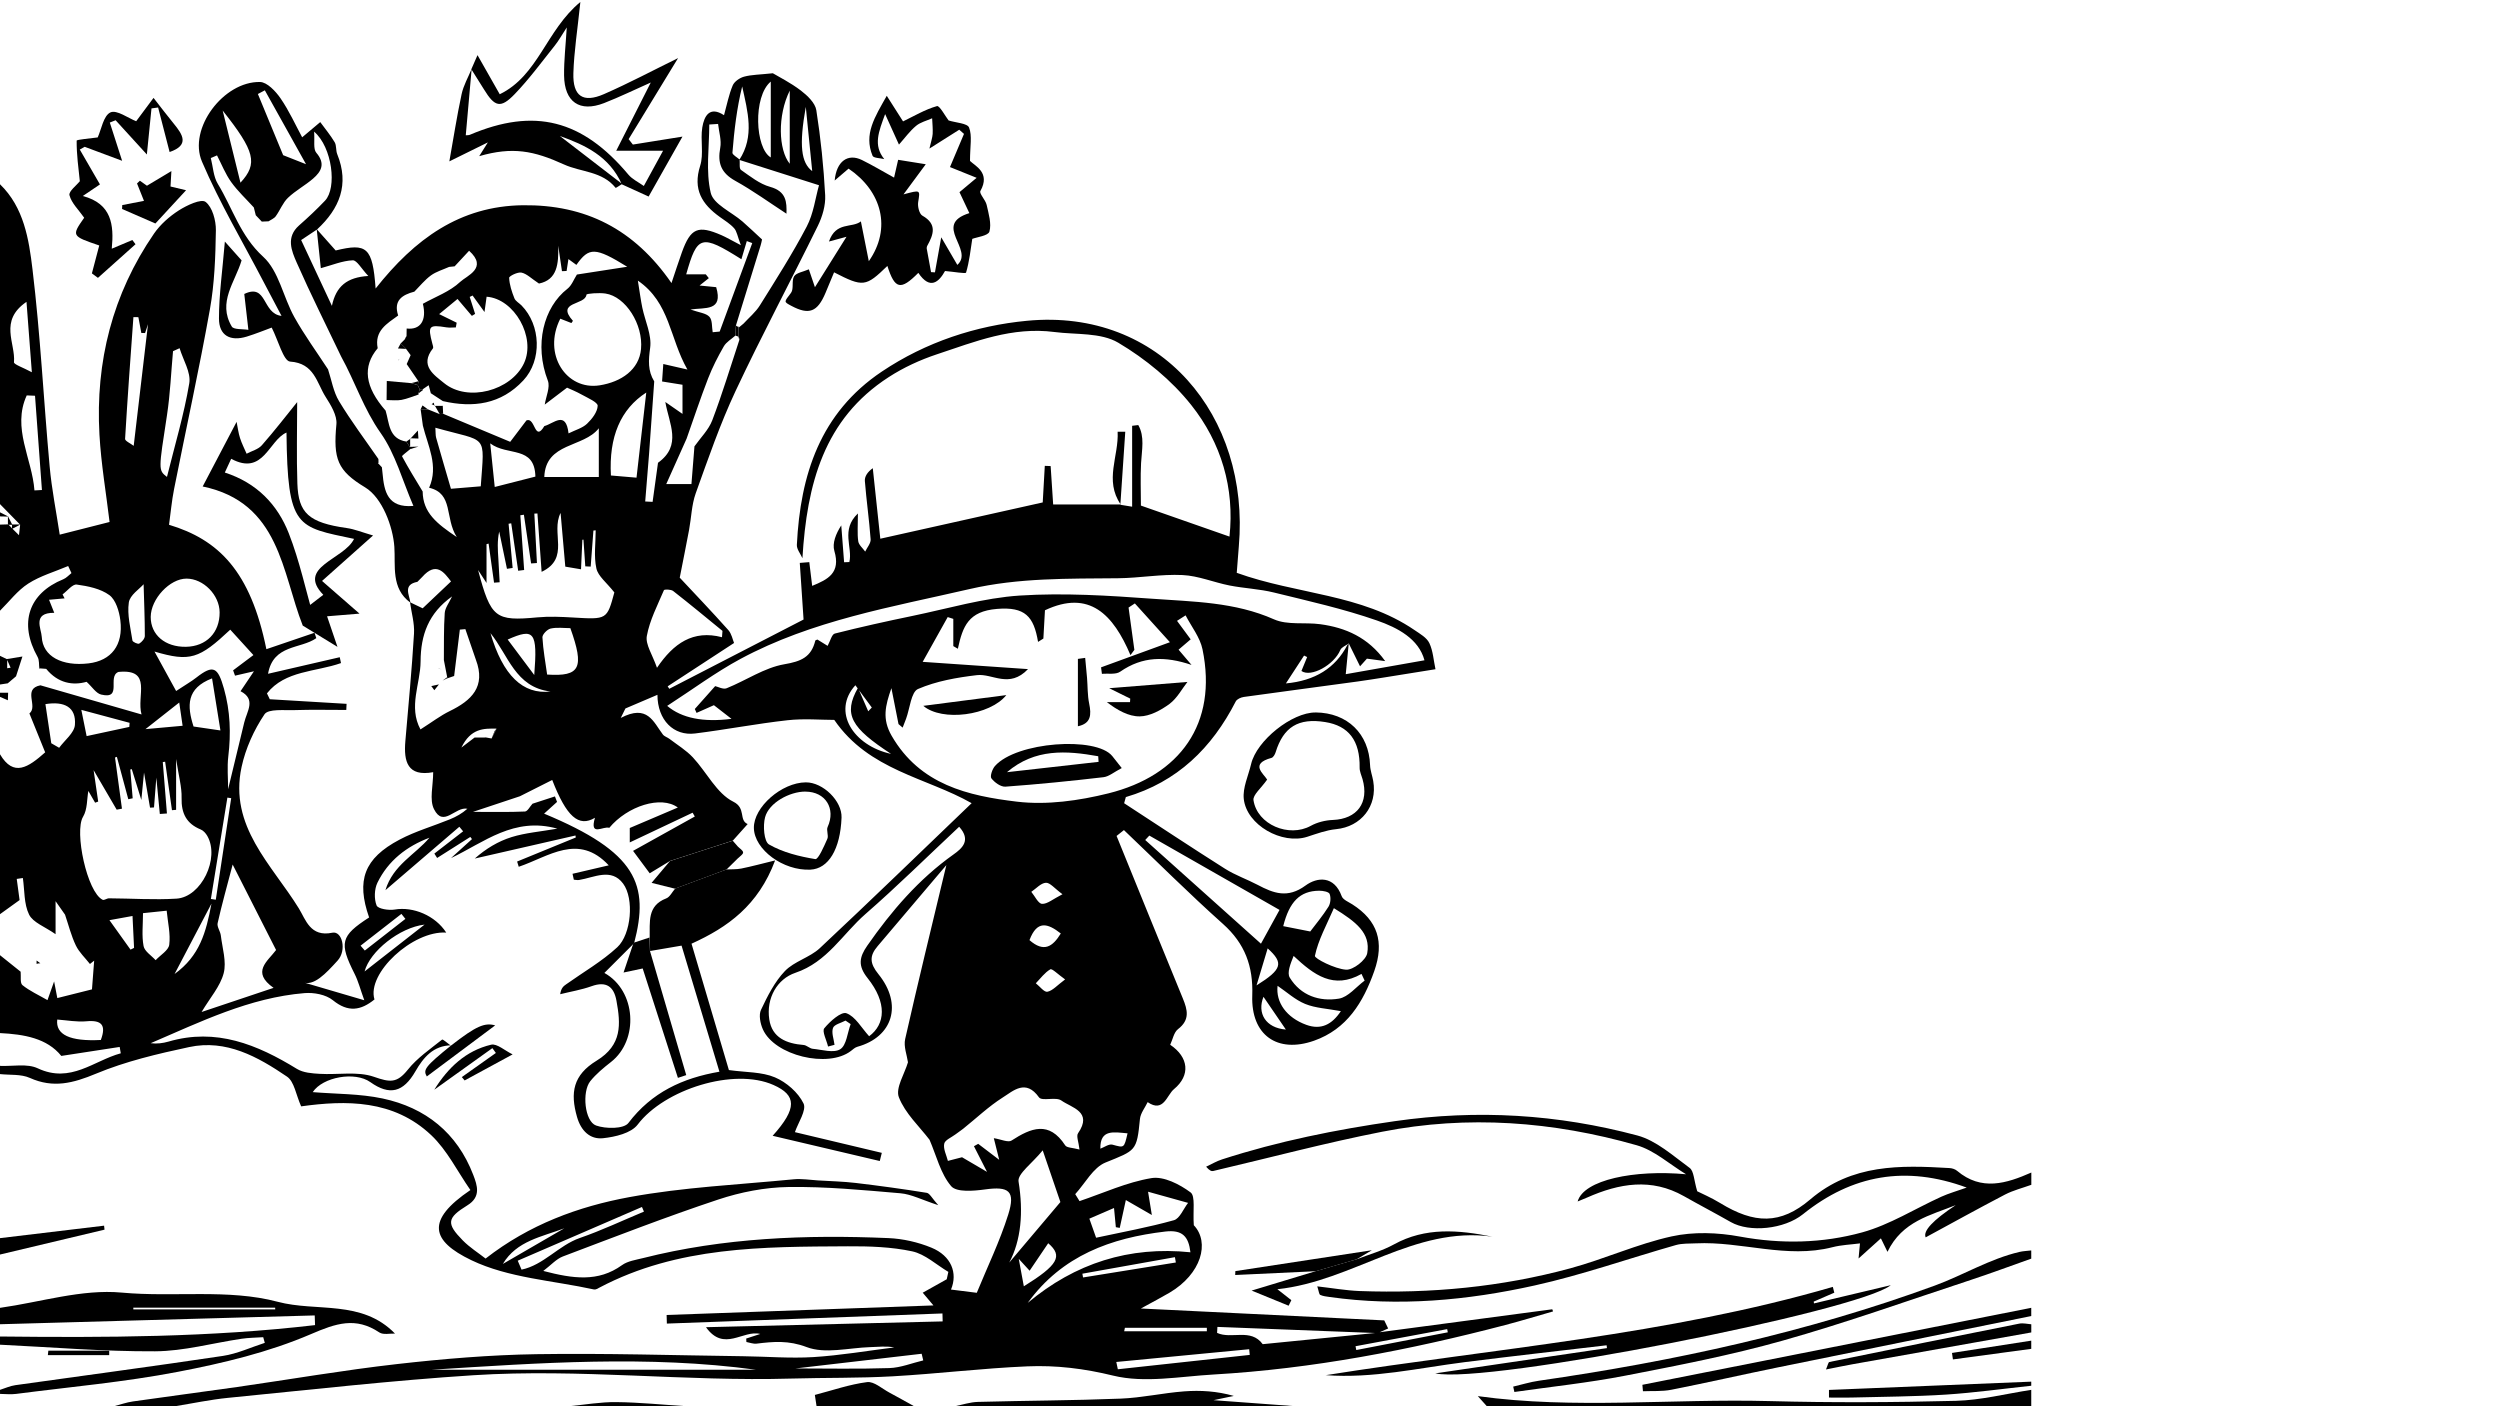 <svg width="1280" height="720" viewBox="0 0 1280 720" fill="none" xmlns="http://www.w3.org/2000/svg">
<g clip-path="url(#clip0_43_429)">
<path d="M705.266 682.254C735.093 678.286 764.941 674.319 794.768 670.351C794.893 670.708 795.038 671.064 795.163 671.442C787.03 673.773 778.939 676.25 770.765 678.391C721.677 691.239 672.027 700.833 621.317 703.751C604.136 704.738 586.082 708.265 569.941 704.318C555.11 700.686 540.738 698.944 526.032 699.573C503.006 700.539 480.064 703.373 457.038 704.675C439.774 705.661 422.448 705.326 405.142 705.829C350.917 707.425 296.712 700.644 242.549 704.108C200.554 706.795 158.683 711.582 116.792 715.696C107.619 716.599 98.55 718.551 89.44 720.021H58.24C61.506 719.181 64.709 718.027 68.016 717.544C85.779 714.983 103.584 712.694 121.347 710.154C148.678 706.228 175.926 701.505 203.341 698.398C227.032 695.711 250.89 693.716 274.726 693.338C309.962 692.793 345.238 693.926 380.494 694.388C392.496 694.535 404.56 695.564 416.499 694.829C430.331 693.968 444.08 691.596 457.87 689.875C453.69 689.098 449.634 689.602 445.557 689.728C434.595 690.084 422.49 693.317 413.005 689.707C403.749 686.18 396.011 686.894 387.358 687.943C385.674 688.153 383.885 687.418 382.158 687.103C382.117 686.516 382.096 685.928 382.054 685.34C384.384 684.584 386.714 683.828 389.251 682.989C380.432 680.742 370.698 692.457 361.462 679.525C402.73 678.517 442.686 677.53 482.643 676.565C482.602 675.2 482.581 673.857 482.539 672.492C435.51 674.213 388.461 675.956 341.432 677.677C341.39 676.208 341.349 674.738 341.307 673.269C386.568 671.652 431.85 670.036 477.922 668.377C475.717 665.774 474.24 664.011 472.43 661.869C476.798 659.413 480.75 657.188 484.723 654.984C484.994 653.724 485.285 652.465 485.555 651.205C479.419 647.573 473.658 642.115 467.043 640.687C456.352 638.399 445.099 638.042 434.096 638.105C390.666 638.357 347.069 638.084 307.008 659.203C306.114 659.686 304.99 660.4 304.138 660.211C283.046 655.592 260.333 654.333 241.342 645.222C220.626 635.271 217.942 624.795 240.843 609.302C234.229 599.813 228.966 588.918 220.771 581.192C201.49 562.949 177.112 563.264 154.19 566.455C151.528 560.535 150.675 553.754 146.952 551.235C131.976 541.053 115.835 532.026 96.845 536.099C80.683 539.562 64.334 543.404 49.15 549.723C37.461 554.594 27.248 557.281 15.267 551.886C10.774 549.87 5.117 550.5 -0.021 549.933C-0.021 548.527 -0.021 547.141 -0.021 545.734C6.49 546.028 13.874 544.412 19.323 546.973C36.192 554.909 47.986 543.047 61.838 539.29C61.651 538.198 61.464 537.127 61.277 536.036C51.73 537.505 42.162 538.975 31.387 540.633C24.086 531.564 12.314 529.549 -1.29895e-05 528.94C-1.29895e-05 515.651 -1.29895e-05 502.341 -1.29895e-05 489.053C3.515 491.866 7.051 494.7 10.566 497.513C10.816 499.864 10.192 503.328 11.482 504.378C15.205 507.38 19.718 509.416 24.315 512.061C24.731 510.865 25.73 508.051 27.706 502.488C28.808 508.177 29.349 510.949 29.349 511.012C35.589 509.458 41.35 508.009 47.091 506.561C47.486 501.334 47.84 496.589 48.214 491.845C47.486 492.411 46.779 492.999 46.051 493.566C43.597 490.417 40.518 487.583 38.834 484.077C36.442 479.081 35.09 473.58 33.301 468.311C31.907 466.338 30.534 464.364 28.454 461.404V478.304C22.88 474.399 16.91 472.342 14.893 468.269C12.21 462.832 12.626 455.862 11.71 449.543C10.67 449.69 9.61 449.858 8.57 450.005C9.069 453.7 9.568 457.395 10.026 460.837C6.573 463.294 3.286 465.666 -1.29895e-05 468.059C-1.29895e-05 440.768 -1.29895e-05 413.477 -1.29895e-05 386.185C7.01 398.046 14.498 392.861 23.13 385.199C20.696 379.215 17.888 372.267 15.059 365.297C19.677 361.581 11.378 352.722 20.696 350.875C37.523 355.724 54.33 360.573 72.467 365.801C69.763 356.333 78.291 342.309 60.632 344.031C54.746 346.403 62.899 358.285 51.792 355.619C49.171 354.989 47.195 351.693 44.325 349.09C37.315 351.084 29.682 349.846 23.65 342.456C22.63 342.372 21.632 342.288 20.613 342.225L20.155 342.372C19.885 340.357 20.176 338.027 19.261 336.389C9.547 319.112 14.56 303.828 32.427 296.565C33.987 295.935 35.214 294.486 36.587 293.416C36.026 292.219 35.464 291.002 34.902 289.805C28.038 292.723 20.654 294.822 14.477 298.79C8.965 302.317 4.763 307.964 -1.29895e-05 312.688C-1.29895e-05 297.992 -1.29895e-05 283.297 -1.29895e-05 268.602C1.414 268.56 2.829 268.518 4.222 268.476C4.93 269.211 5.637 269.924 6.323 270.659C7.446 271.772 8.59 272.884 9.714 274.018C9.922 272.234 10.109 270.428 10.317 268.644C6.885 265.117 3.432 261.611 -1.29895e-05 258.105C-1.29895e-05 203.522 -1.29895e-05 148.94 -1.29895e-05 94.336C12.272 106.218 14.789 122.509 16.64 137.918C20.675 171.403 22.36 205.181 25.418 238.812C26.478 250.484 28.808 262.031 30.576 273.745C39.624 271.436 47.486 269.441 56.098 267.258C54.371 252.71 51.771 237.658 50.918 222.521C48.818 185.195 57.595 150.535 78.853 119.612C82.098 114.91 86.757 110.795 91.582 107.709C95.701 105.085 103.002 101.642 105.269 103.384C108.742 106.05 110.594 112.873 110.531 117.891C110.323 131.41 109.845 145.098 107.474 158.366C101.962 189.163 95.222 219.708 89.128 250.401C87.922 256.468 87.381 262.661 86.549 268.686C111.842 276.306 128.253 292.324 136.386 332.379C144.581 329.587 152.797 326.774 161.034 323.982C161.346 324.906 161.637 325.809 161.949 326.732C153.982 332.379 139.922 329.818 137.238 344.975C150.301 341.952 162.136 339.223 173.95 336.494C174.158 337.502 174.387 338.488 174.595 339.496C161.658 344.073 145.954 343.233 136.677 355.01C137.155 356.018 137.654 357.005 138.133 358.012C151.237 358.789 164.341 359.587 177.445 360.363C177.403 361.413 177.362 362.442 177.299 363.491C168.501 363.491 159.682 363.282 150.904 363.575C145.558 363.764 137.405 362.799 135.429 365.717C130.042 373.715 125.736 383.183 123.698 392.651C117.104 423.134 139.173 442.678 153.005 465.099C156.541 470.83 158.829 479.92 170.165 477.548C175.178 476.499 177.674 486.512 172.848 491.824C166.92 498.332 160.514 505.364 154.71 502.782C161.45 504.756 172.848 508.114 186.514 512.124C184.496 506.54 183.456 502.383 181.563 498.646C173.534 482.713 174.346 479.207 188.989 469.739C182.333 450.719 186.368 439.529 204.568 429.893C212.742 425.569 221.79 422.987 230.381 419.481C233.563 418.179 236.579 416.479 239.304 414.085C233.147 412.805 227.053 423.973 222.206 414.274C219.773 409.425 221.79 402.308 221.79 395.359C208.624 397.774 206.648 389.922 207.542 379.467C209.123 361.119 210.87 342.771 211.973 324.381C212.285 319.112 210.662 313.716 209.934 308.363C212.472 309.56 214.989 310.777 216.403 311.449C221.478 306.642 226.096 302.275 230.922 297.698C227.49 293.227 223.413 287.223 216.174 295.41C215.342 296.25 214.531 297.069 213.699 297.908C206.253 299.336 209.518 304.416 210.142 308.573C200.096 301.267 202.571 289.658 201.906 279.959C201.219 269.798 195.79 254.872 186.95 249.54C172.723 240.954 170.56 234.991 172.245 217.189C172.661 212.697 169.374 207.385 166.691 203.166C162.136 195.986 160.95 185.951 148.533 185.132C145.142 184.901 142.438 174.237 139.11 167.729C135.762 168.946 131.144 170.857 126.381 172.326C117.894 174.951 112.091 171.802 112.112 163.047C112.112 150.787 113.901 138.527 115.128 123.685C119.496 128.597 121.68 131.033 123.698 133.3C120.39 144.447 111.259 154.734 118.664 167.183C119.662 168.862 124.259 168.38 127.171 168.883C126.339 161.662 125.694 156.036 125.07 150.514C136.906 144.846 134.077 160.591 144.144 161.746C140.504 154.839 137.758 149.717 135.075 144.552C124.384 124.021 112.486 103.993 103.418 82.769C96.179 65.827 114.504 41.601 133.12 41.979C136.739 42.042 141.149 46.723 143.645 50.355C148.054 56.758 151.299 64.001 154.71 70.299C158.33 67.255 161.158 64.883 163.966 62.51C166.462 65.932 169.187 69.186 171.35 72.818C172.349 74.498 171.891 77.017 172.661 78.927C178.963 94.462 173.846 106.827 162.344 117.471C159.64 119.276 156.957 121.061 154.19 122.908C159.765 134.832 164.861 145.707 169.936 156.602C172.058 146.547 177.653 141.97 188.573 141.298C185.016 137.561 182.728 133.195 180.606 133.279C175.282 133.51 170.019 135.756 164.258 137.31C163.571 130.823 162.864 124.084 162.157 117.324C165.194 120.746 168.23 124.147 171.87 128.24C187.845 124.357 190.757 126.519 192.317 147.722C212.347 122.362 235.498 105.463 267.717 105.085C299.707 104.707 324.688 117.24 343.803 144.93C345.738 139.199 347.339 134.161 349.128 129.185C353.621 116.757 357.344 115.162 369.387 120.41C371.842 121.481 374.15 122.866 379.309 125.532C377.582 120.956 377.27 118.416 375.877 116.862C373.838 114.574 371.072 112.915 368.555 111.089C359.466 104.581 354.619 97.002 358.488 84.868C360.402 78.843 358.53 71.705 359.57 65.26C360.526 59.403 363.314 54.155 370.698 58.983C372.216 53.525 373.173 48.424 375.149 43.742C376.002 41.727 378.726 39.859 380.973 39.25C384.8 38.221 388.898 38.242 395.699 37.507C398.694 39.313 404.747 42.315 410.051 46.367C413.379 48.907 417.373 52.706 417.955 56.422C420.222 70.824 421.72 85.393 422.49 99.962C422.76 105.148 421.054 110.921 418.725 115.665C404.872 143.922 390 171.676 376.626 200.164C368.68 217.105 362.544 234.949 356.2 252.605C354.099 258.483 353.974 265.054 352.81 271.289C351.333 279.224 349.71 287.16 348.026 295.767C355.597 303.87 364.395 313.066 372.882 322.576C374.608 324.507 375.128 327.53 375.835 329.209C364.125 336.851 352.997 344.136 341.848 351.399C342.118 351.819 342.41 352.239 342.68 352.659C365.539 340.861 388.398 329.083 411.424 317.201C410.8 307.859 410.134 298.034 409.49 288.209C411.112 288.084 412.734 287.937 414.357 287.811C414.814 291.631 415.293 295.452 415.834 299.966C423.862 296.67 430.539 293.395 427.19 282.079C426.026 278.133 427.981 273.241 430.726 269.001C431.205 275.299 431.704 281.576 432.182 287.874C433.077 287.832 433.971 287.79 434.866 287.769C436.696 280.316 430.31 271.289 439.254 262.892C439.254 269.043 438.859 273.157 439.421 277.125C439.691 279.014 441.73 280.652 442.978 282.415C443.955 280.316 445.91 278.154 445.765 276.138C445.037 266.166 443.602 256.258 442.811 246.307C442.624 244.061 444.08 241.688 446.867 239.715C448.198 252.248 449.53 264.802 450.715 275.823C478.691 269.567 506.022 263.458 533.874 257.244C534.165 252.101 534.56 245.32 534.934 238.518C535.933 238.56 536.931 238.602 537.93 238.623C538.325 244.648 538.72 250.673 539.219 258.294H573.81L573.602 258.441C575.286 258.714 576.95 258.987 579.654 259.428V218.008C580.694 217.882 581.755 217.756 582.795 217.63C586.186 223.55 584.605 230.331 584.23 237.07C583.835 244.228 584.147 251.429 584.147 258.861C599.31 264.172 614.099 269.336 629.491 274.732C632.174 249.981 625.29 226.699 609.898 207.343C599.83 194.684 586.477 183.726 572.562 175.475C563.597 170.164 550.95 171.424 539.926 169.996C518.19 167.162 499.179 174.93 479.71 181.395C471.099 184.251 462.592 188.176 454.979 193.11C421.803 214.565 413.13 247.881 410.842 285.795C409.843 283.507 407.867 281.177 407.992 278.951C409.781 243.095 419.91 211.437 451.485 190.255C474.094 175.077 499.782 166.721 525.762 164.244C594.277 157.673 640.099 213.053 634.275 279.728C633.859 284.494 633.526 289.238 633.214 293.29C664.04 304.395 697.112 304.038 724.256 322.618C727.043 324.528 730.496 326.459 731.827 329.272C733.741 333.303 733.99 338.153 734.968 342.645C730.517 343.359 726.066 344.073 721.614 344.786C712.795 346.172 703.976 347.684 695.136 348.922C675.73 351.609 656.282 354.107 636.854 356.837C635.357 357.047 633.298 357.949 632.694 359.146C620.506 382.973 602.742 400.377 576.43 408.102C576.139 409.152 575.848 410.202 575.557 411.251C592.758 422.462 609.877 433.819 627.224 444.799C632.466 448.116 638.435 450.173 643.947 453.07C652.08 457.374 659.277 460.103 668.408 453.406C674.482 448.955 683.093 448.283 686.941 458.843C687.606 460.67 690.456 461.803 692.411 463.042C705.39 471.334 708.885 482.293 703.622 497.198C697.965 513.216 689.624 526.903 672.797 532.845C653.973 539.478 640.453 529.968 641.16 509.71C641.68 494.721 637.416 483.111 626.184 473.077C608.837 457.563 592.322 441.083 575.453 425.002C574.205 426.01 572.957 426.996 571.688 428.004C582.982 455.736 594.214 483.51 605.613 511.2C608.046 517.1 609.315 522.18 603.158 526.903C601.016 528.541 600.413 532.257 599.144 534.923C608.629 541.284 609.627 550.563 601.078 557.638C597.397 560.682 595.754 569.919 587.6 564.293C586.227 567.169 583.939 569.961 583.648 572.942C582.046 589.548 581.506 588.918 566.01 595.216C559.707 597.777 555.61 605.838 550.514 611.402C551.242 612.598 551.99 613.774 552.718 614.97C564.97 610.835 576.971 605.272 589.555 603.193C595.816 602.165 603.97 606.342 609.565 610.499C612.144 612.409 610.688 619.925 611.229 627.315C619.59 636.111 615.077 652.296 598.749 661.89C594.61 664.326 590.346 666.53 584.126 669.952C627.12 672.051 667.93 674.046 708.739 676.04C709.405 677.425 710.07 678.79 710.736 680.176C708.947 680.973 707.179 681.75 705.39 682.548C678.018 681.498 650.666 680.428 623.314 679.378C623.251 680.407 623.21 681.435 623.147 682.443C630.552 685.865 640.39 679.84 646.506 688.216C666.099 686.264 685.672 684.311 705.266 682.38V682.254ZM195.52 239.232C195.624 240.24 195.728 241.247 195.853 242.255C196.685 251.639 198.411 260.183 211.661 259.029C206.024 246.013 202.467 232.43 194.917 221.724C186.202 209.401 181.771 195.377 174.658 182.529C167.024 166.532 159.058 150.682 151.923 134.475C149.261 128.429 146.328 121.439 153.109 115.435C157.706 111.383 162.198 107.184 166.421 102.734C172.619 96.205 170.144 75.358 160.826 67.402C161.2 72.104 160.285 76.282 161.949 78.213C166.733 83.777 164.549 87.786 160.264 91.481C156.187 94.987 151.32 97.569 147.451 101.264C144.789 103.804 143.395 107.667 141.17 110.732C140.338 111.887 138.736 112.474 137.488 113.314C136.344 113.356 135.179 113.419 134.035 113.461C133.016 112.369 131.976 111.299 130.957 110.207C130.624 108.885 130.291 107.541 129.958 106.218C126.048 101.915 121.742 97.905 118.373 93.224C115.398 89.067 113.485 84.154 111.114 79.557C110.053 80.019 108.992 80.46 107.931 80.921C109.075 85.372 109.242 90.41 111.53 94.147C119.101 106.596 123.032 120.788 134.763 131.473C142.75 138.737 145.018 152.131 150.675 162.313C155.854 171.592 162.157 180.199 167.96 189.121C169.77 194.6 170.685 200.625 173.597 205.412C179.754 215.615 186.95 225.167 193.731 234.991C193.731 235.684 193.752 236.356 193.773 237.049H193.461C194.147 237.784 194.834 238.497 195.52 239.232ZM216.299 199.387L216.674 199.618C216.091 199.555 215.53 199.513 214.947 199.513C214.594 198.736 214.261 197.959 213.907 197.182C214.053 196.532 214.157 195.86 214.24 195.209C212.243 192.27 210.226 189.352 208.229 186.413C208.894 184.88 209.581 183.369 210.246 181.836C209.394 180.682 208.562 179.506 207.709 178.351L208 178.645C207.043 177.722 206.107 176.777 205.15 175.853C205.837 175.181 206.502 174.489 207.189 173.817C207.501 173.229 207.834 172.641 208.146 172.074C208.146 170.773 208.187 169.492 208.208 168.191C215.28 169.051 218.587 164.013 216.507 155.532C222.997 151.921 230.381 149.276 235.622 144.321C239.034 141.109 249.995 137.247 240.178 128.387C237.37 131.41 235.082 133.888 232.773 136.365C231.837 136.47 230.88 136.575 229.944 136.659C226.824 138.065 223.371 139.031 220.646 141.004C217.485 143.314 214.947 146.505 212.16 149.318C205.899 150.976 201.365 153.831 203.861 161.536C198.141 165.713 191.61 169.345 193.378 178.288C185.453 187.735 186.784 198.064 197.434 210.24C199.368 216.622 198.931 224.642 208.062 226.09C208.666 227.014 209.248 227.959 209.851 228.882C209.914 229.239 209.976 229.596 210.038 229.953C208.582 231.234 205.67 233.291 205.858 233.648C209.144 239.778 212.805 245.677 216.403 251.639C216.528 262.472 223.558 268.056 233.854 274.963C227.614 265.117 232.294 252.689 219.71 249.729C224.702 238.497 219.066 228.358 216.507 217.924C216.133 215.132 215.738 212.34 215.363 209.548C216.632 209.569 217.88 209.59 219.149 209.611C221.146 210.408 223.142 211.227 225.118 212.025C225.701 211.962 226.304 211.899 226.886 211.857C238.472 216.706 250.078 221.556 261.227 226.216C264.43 221.997 266.989 218.617 269.547 215.237C274.123 213.389 273.624 226.657 278.699 218.155C283.546 216.853 289.723 209.988 291.096 221.892C294.653 220.128 298.21 219.183 300.56 216.958C303.118 214.523 305.906 210.933 306.01 207.763C306.072 205.979 301.038 203.816 298.106 202.179C294.923 200.394 291.491 199.03 290.326 198.484C285.958 201.801 282.443 204.467 278.907 207.154C279.531 203.019 281.798 198.253 280.488 194.873C273.437 176.525 278.242 157.379 290.555 147.827C292.718 146.148 293.8 143.02 295.381 140.564C303.514 139.304 311.626 138.044 321.131 136.575C304.699 126.456 301.579 126.477 295.11 135.63C293.8 134.664 292.49 133.72 291.034 132.649C290.68 134.916 290.389 136.827 290.098 138.737C289.307 138.779 288.517 138.8 287.726 138.842C287.082 134.496 286.458 130.151 285.813 125.826C286.042 135.168 285.334 143.251 275.954 145.182C272.064 142.621 269.734 140.165 267.01 139.577C265.054 139.157 260.645 141.361 260.686 142.243C260.832 145.77 262.038 149.36 263.37 152.719C263.952 154.188 265.782 155.133 267.01 156.371C276.952 166.469 277.576 184.44 267.966 194.747C256.547 207.028 242.278 208.939 226.762 205.37C224.682 204.005 222.581 202.641 220.501 201.276L220.605 201.402C220.23 200.017 219.856 198.61 219.482 197.224C218.421 197.938 217.36 198.673 216.32 199.387H216.299ZM378.123 172.158L378.248 172.452C378.227 170.731 378.206 168.988 378.186 167.267V167.75C378.997 167.057 379.85 166.364 380.682 165.692C383.51 162.606 386.859 159.856 389.043 156.371C397.342 143.083 405.787 129.857 413.046 116.001C416.541 109.346 417.477 101.348 419.328 94.84C403.853 89.907 391.186 85.897 378.518 81.866C386.443 69.795 382.803 57.052 379.995 44.267C377.229 55.457 375.918 66.793 375.003 78.171C374.92 79.242 377.395 80.523 378.685 81.698C378.872 83.525 378.394 86.317 379.371 86.989C384.093 90.284 388.898 94.168 394.264 95.659C402.667 97.968 402.854 103.51 402.667 109.409C393.952 103.741 385.486 97.59 376.438 92.573C369.262 88.584 367.266 83.525 368.763 75.673C369.491 71.81 368.098 67.549 367.661 63.455C366.163 63.56 364.645 63.644 363.147 63.749C363.147 75.484 361.275 87.66 363.896 98.745C365.29 104.602 374.525 108.528 380.162 113.419C383.552 116.379 386.797 119.507 390.166 122.614C389.917 123.706 389.75 124.693 389.438 125.658C385.237 139.325 380.994 152.992 376.792 166.658C376.688 168.38 376.584 170.101 376.48 171.844C374.483 173.649 371.883 175.097 370.594 177.323C367.557 182.592 364.749 188.071 362.544 193.761C358.613 203.921 355.181 214.292 351.541 224.579C347.922 232.682 344.282 240.786 341.12 247.839H354.016C354.474 242.024 355.014 235.285 355.555 228.546C358.675 224.117 362.814 220.086 364.686 215.174C369.803 201.717 373.963 187.882 378.498 174.195C378.56 173.964 378.726 173.691 378.664 173.502C378.518 173.061 378.29 172.641 378.082 172.221L378.123 172.158ZM251.68 378.124C252.533 376.444 253.386 374.744 254.238 373.064C247.624 372.938 241.051 372.876 236.226 382.763C239.907 379.95 241.446 378.796 242.986 377.62H247.978L248.685 377.557L249.392 377.683C250.162 377.83 250.91 377.977 251.68 378.103V378.124ZM228.966 346.76C228.405 343.821 227.843 340.882 227.261 337.943C227.344 329.923 227.157 321.862 227.698 313.884C227.885 311.218 229.923 308.678 231.462 305.361C219.378 313.968 215.405 325.095 215.342 338.656C215.28 350.14 208.998 361.812 215.28 373.463C221.229 369.685 225.493 366.41 230.214 364.1C241.405 358.663 248.872 351.609 243.651 337.775C241.862 332.547 240.053 327.341 238.264 322.114C237.328 322.198 236.392 322.282 235.435 322.366C234.458 330.28 233.48 338.195 232.523 346.109C231.296 346.529 230.09 346.949 228.862 347.369L228.966 346.76ZM336.918 236.923C349.336 228.001 342.555 216.937 340.642 205.811C343.179 207.574 345.696 209.317 349.44 211.92V196.994C345.322 196.322 342.16 195.818 338.978 195.314C339.206 192.06 339.435 188.806 339.602 186.371C343.262 187.211 346.59 187.966 351.957 189.205C342.742 173.082 343.138 155.049 326.581 143.671C327.621 150.115 328.099 153.873 328.869 157.568C330.304 164.433 333.778 171.55 332.883 178.058C332.01 184.461 331.614 189.814 334.963 195.272C334.069 207.742 333.174 220.212 332.301 232.682C331.656 240.702 330.99 248.742 330.346 256.761C331.614 256.824 332.883 256.887 334.131 256.95C335.046 250.275 335.982 243.599 336.898 236.923H336.918ZM345.571 454.98C354.37 451.705 363.189 448.43 371.987 445.156C374.504 445.03 377.104 445.176 379.538 444.694C384.758 443.644 389.896 442.237 396.864 440.537C388.211 463.651 372.57 474.777 354.058 483.174C360.693 505.616 367.058 527.176 373.194 547.876C381.992 549.093 390.042 548.757 396.781 551.613C402.646 554.09 408.678 559.338 411.403 564.964C413.067 568.407 408.616 574.852 406.994 579.66C421.075 583.019 436.28 586.65 451.485 590.261C451.131 591.647 450.798 593.032 450.445 594.439C432.661 590.261 414.877 586.063 395.595 581.528C408.283 567.442 407.805 560.745 396.032 555.517C375.794 546.511 340.205 557.701 326.498 575.776C323.149 580.206 314.954 582.116 308.734 582.767C302.12 583.48 297.461 578.967 295.443 571.913C291.866 559.422 293.405 550.437 305.49 543.047C318.614 535.028 317.824 524.342 315.619 512.334C314.309 505.112 310.398 502.236 302.91 504.923C297.71 506.792 292.198 507.695 286.811 509.038C287.29 505.847 288.538 504.902 289.827 504C298.646 497.723 308.194 492.264 316.077 484.959C323.211 478.346 324.771 460.103 319.03 452.398C312.957 444.232 304.221 449.291 296.483 450.551C295.61 450.698 294.694 450.467 293.8 450.404C293.571 449.396 293.342 448.388 293.134 447.381C299.291 445.953 305.448 444.505 311.667 443.056C296.109 426.325 280.883 438.627 265.595 443.791L264.763 441.104C274.768 437.01 284.794 432.895 294.798 428.802L294.653 427.773C277.472 431.699 260.27 435.625 243.09 439.571C248.726 434.554 255.07 430.733 261.934 428.592C269.027 426.387 276.619 425.8 285.355 424.267C263.099 418.074 247.936 431.237 230.922 439.34C234.499 436.107 238.077 432.853 241.654 429.62C241.363 429.243 241.093 428.886 240.802 428.508C235.144 432.098 229.486 435.688 223.808 439.277C223.33 438.522 222.872 437.766 222.394 437.031L237.12 425.632C236.475 424.855 235.83 424.078 235.186 423.301C222.934 433.819 210.683 444.316 197.33 455.778C201.261 442.825 212.618 437.556 219.877 428.907C208.208 433.336 198.786 440.621 193.253 451.936C191.651 455.232 191.485 460.229 192.816 463.588C193.502 465.33 199.056 466.212 202.093 465.687C211.536 464.07 222.851 468.752 228.467 477.485C211.307 476.394 187.616 498.353 191.734 511.725C184.746 517.372 178.277 518.485 170.435 512.124C166.878 509.227 160.722 508.072 155.917 508.471C127.754 510.802 102.669 523.167 77.126 534.125C80.35 534.524 83.346 534.125 86.237 533.306C110.656 526.148 131.664 534.776 152.048 547.288C155.272 549.261 159.744 549.576 163.696 549.807C172.994 550.374 183.04 548.401 191.443 551.319C199.68 554.174 203.174 554.741 208.853 547.624C213.637 541.641 220.272 537.127 226.346 532.278C226.762 531.942 229.299 534.293 230.859 535.406L231.088 535.196C221.894 535.322 216.798 541.389 212.701 548.506C206.502 559.275 199.514 561.081 189.613 554.048C181.73 548.443 165.277 551.382 160.118 559.17C172.016 560.157 184.226 559.947 195.894 562.424C217.818 567.106 234.021 579.954 242.299 601.535C244.4 606.993 246.355 612.787 239.325 617.112C228.779 623.62 228.426 626.412 236.954 635.103C240.51 638.714 244.92 641.485 248.622 644.382C271.024 626.916 296.171 617.741 322.192 612.934C349.877 607.833 378.248 606.552 406.328 603.802C410.405 603.403 414.606 604.117 418.746 604.369C425.214 604.768 431.704 604.915 438.131 605.67C450.299 607.119 462.426 608.777 474.51 610.73C476.029 610.982 477.194 613.522 480.397 617.049C472.014 614.32 466.627 611.443 461.053 610.961C441.979 609.323 422.822 607.476 403.728 607.749C391.664 607.917 379.205 610.352 367.723 614.173C340.954 623.074 314.6 633.319 288.184 643.311C284.835 644.592 282.152 647.699 278.158 650.722C293.363 654.69 306.238 656.558 318.448 647.762C321.381 645.642 325.52 645.075 329.181 644.151C370.51 633.696 412.589 632.101 454.875 633.906C462.301 634.221 470.038 635.985 476.923 638.819C486.99 642.975 490.485 651.73 486.907 660.253C491.026 660.778 495.061 661.282 500.115 661.911C505.544 648.644 511.909 635.586 516.214 621.856C520.021 609.743 516.547 607.287 504.338 608.987C498.534 609.785 489.736 610.562 486.97 607.287C481.562 600.926 479.461 591.731 475.925 583.564C470.725 576.742 463.445 570.087 460.221 561.794C458.39 557.092 463.174 549.765 464.88 543.887C464.381 540.276 462.571 535.826 463.445 531.984C469.934 503.244 476.944 474.63 484.536 442.93C471.89 457.835 460.637 471.145 449.342 484.434C445.12 489.388 445.224 493.167 449.758 498.772C462.322 514.286 457.101 530.913 439.026 535.931C437.778 536.266 436.696 537.295 435.635 538.114C423.966 547.057 396.573 540.486 390.582 527.008C389.272 524.069 388.398 519.661 389.626 517.058C392.954 510.025 396.594 502.698 401.856 497.198C406.661 492.181 414.586 490.27 419.744 485.463C446.056 460.838 471.91 435.73 497.474 411.23C474.427 398.088 444.87 394.478 427.149 368.593C420.243 368.593 411.632 367.816 403.229 368.761C387.379 370.524 371.675 373.568 355.846 375.542C344.968 376.906 336.648 368.74 336.606 355.745C330.72 358.243 325.458 360.489 320.216 362.736C319.426 364.352 318.635 365.969 317.824 367.585C331.531 360.405 334.506 369.601 339.373 376.045C340.142 377.074 341.702 377.494 342.784 378.313C346.819 381.399 351.312 384.107 354.744 387.781C361.816 395.359 366.954 406.255 375.461 410.475C382.117 413.77 378.144 419.943 382.803 421.916C380.266 424.75 377.749 427.563 375.211 430.397C364.499 433.861 353.787 437.325 343.096 440.789C339.914 442.72 336.752 444.652 332.654 447.129C329.95 443.476 327.018 439.55 324.126 435.646C335.483 429.327 345.613 423.679 355.742 418.053C355.368 417.402 354.994 416.752 354.619 416.101C344.261 420.992 333.902 425.905 322.442 431.321V423.931C330.512 420.488 338.603 417.045 347.048 413.456C338.541 407.158 321.235 412.658 311.938 423.868C309.088 422.693 301.662 428.739 304.616 418.704C296.234 423.721 290.014 418.053 282.734 399.348C277.222 402.119 271.71 404.89 266.198 407.682C258.71 410.181 251.222 412.658 242.154 415.681C252.533 415.681 260.666 415.87 268.778 415.492C270.13 415.429 271.357 412.889 272.646 411.503L284.128 407.766C284.482 408.711 284.835 409.635 285.21 410.58C283.046 412.553 280.862 414.505 278.574 416.584C326.186 436.359 332.53 452.86 324.667 482.922C319.654 487.94 314.621 492.957 309.442 498.143C325.79 507.254 327.205 532.488 312.832 543.74C309.046 546.7 305.219 549.849 302.224 553.565C297.877 559.002 299.333 574.138 305.178 576.259C310.128 578.043 319.405 578.064 321.734 574.978C333.653 559.275 349.523 551.948 368.347 548.715C361.67 526.463 355.139 504.693 348.962 484.161C342.701 485.232 337.771 486.071 332.862 486.911L332.634 480.025C332.842 472.237 331.198 463.777 341.12 459.977C342.971 459.263 344.136 456.723 345.634 455.022L345.571 454.98ZM690.622 329.419C689.104 330.532 686.858 331.33 686.234 332.82C683.03 340.42 671.258 346.991 666.328 343.548C667.306 341.176 668.283 338.803 669.261 336.41C668.741 336.158 668.221 335.906 667.68 335.654C664.664 340.294 661.627 344.933 658.382 349.909C673.261 348.565 683.738 342.029 689.811 330.301C689.957 330.007 690.29 329.818 690.539 329.587C690.019 334.899 689.52 340.21 689.021 345.185C701.043 343.065 715.021 340.609 729.331 338.069C726.378 327.089 715.645 321.4 705.037 317.705C687.856 311.722 669.947 307.712 652.246 303.367C644.842 301.54 637.062 301.246 629.554 299.777C621.462 298.181 613.538 294.801 605.446 294.424C594.485 293.899 583.44 295.956 572.416 296.061C546.978 296.313 521.56 295.788 496.496 301.582C456.539 310.819 415.813 317.621 379.101 337.376C366.33 344.262 354.557 353.037 341.598 361.413C349.059 367.697 360.034 369.908 374.525 368.047C371.571 365.759 368.472 363.345 365.518 361.056C362.482 362.4 359.57 363.701 356.637 365.003C356.346 364.331 356.034 363.68 355.742 363.009C359.112 359.23 362.461 355.451 366.163 351.294C367.557 351.588 370.24 353.1 372.029 352.386C381.971 348.397 391.352 341.868 401.565 340.105C410.155 338.635 415.376 336.473 417.435 327.992C417.498 327.782 418.018 327.677 418.517 327.446C420.326 328.559 422.24 329.734 423.738 330.679C425.11 328.181 425.88 324.759 427.419 324.381C440.586 321.043 453.856 318.104 467.147 315.354C485.451 311.575 503.693 306.117 522.184 304.92C544.69 303.472 567.466 304.92 590.034 306.558C611 308.09 632.216 308.195 652.267 317.096C659.194 320.161 668.054 318.524 675.979 319.594C688.917 321.358 700.461 326.291 709.218 338.488C705.973 338.048 702.707 337.607 699.858 337.229C698.672 338.551 696.966 340.483 696.342 341.155C694.179 336.767 692.37 333.093 690.56 329.419H690.622ZM456.414 352.302C453.253 361.329 451.568 368.11 456.498 376.675C471.037 401.888 495.81 407.472 520.686 410.454C535.974 412.28 552.427 409.95 567.549 406.192C604.053 397.102 623.563 370.566 615.68 332.442C614.411 326.312 610.002 320.833 607.027 315.06C605.571 316.005 604.094 316.928 602.638 317.873C605.01 321.085 607.381 324.297 609.627 327.341C608.026 328.706 605.738 330.658 603.429 332.631C605.883 335.507 607.984 337.964 610.064 340.441C596.586 335.906 584.958 335.969 573.539 343.905C571.251 345.5 567.341 344.702 564.179 345.017C564.034 343.905 563.888 342.792 563.742 341.679C574.766 337.649 585.79 333.639 598.998 328.811C591.885 320.938 586.477 314.955 581.048 308.951L577.824 311.071C578.822 318.293 579.8 325.515 580.798 332.736L578.802 335.423C570.024 314.661 557.773 301.729 535.018 312.457C534.747 317.285 534.477 322.114 534.206 326.942C533.291 327.509 532.397 328.076 531.482 328.643C529.298 315.585 524.826 310.567 510.432 311.764C495.83 312.982 492.918 320.623 490.422 332.169C489.653 331.708 488.862 331.246 488.093 330.805V316.865C487.136 316.55 486.179 316.257 485.222 315.942C481.062 323.373 476.902 330.805 472.41 338.866C491.046 340.147 507.832 341.302 526.344 342.582C516.714 352.68 508.186 344.744 500.219 345.668C489.944 346.886 479.398 348.712 470.018 352.764C466.482 354.296 465.858 362.736 463.902 368.026C463.341 369.538 462.738 371.049 462.155 372.54C461.448 371.931 460.741 371.343 460.034 370.734C458.91 365.066 457.787 359.377 456.394 352.302H456.414ZM45.24 404.953C44.47 409.047 44.803 414.421 42.515 418.2C37.96 425.716 44.574 456.849 52.562 460.691C53.352 461.068 54.725 459.914 55.827 459.935C67.33 459.998 78.894 460.817 90.355 460.103C103.147 459.305 112.632 439.34 106.142 428.004C105.373 426.66 104.125 425.233 102.752 424.687C95.472 421.706 92.789 416.458 92.976 408.543C93.122 402.959 91.478 397.312 90.168 388.6V414.631C89.461 414.694 88.754 414.757 88.046 414.82C86.882 406.549 85.717 398.277 84.552 390.006C84.157 390.069 83.741 390.132 83.346 390.174C84.053 398.949 84.76 407.724 85.467 416.5C84.261 416.584 83.034 416.668 81.827 416.752C81.307 411.398 80.808 406.045 80.038 398.151C79.498 404.995 79.165 409.215 78.853 413.414C78.166 413.456 77.501 413.477 76.814 413.519C75.837 407.808 74.859 402.098 73.736 395.548C73.32 399.831 72.987 403.19 72.363 409.593C70.138 402.413 68.806 398.109 67.475 393.806C67.226 393.869 66.976 393.911 66.706 393.974C67.122 398.886 67.517 403.82 67.933 408.732C67.184 408.879 66.435 409.026 65.686 409.194C63.731 401.972 61.797 394.73 59.842 387.508C59.53 387.613 59.197 387.718 58.885 387.844C60.07 396.577 61.256 405.31 62.442 414.043C61.547 414.211 60.632 414.379 59.738 414.547C55.64 407.535 51.542 400.503 47.923 394.31C48.568 398.76 49.421 404.596 50.274 410.412C49.754 410.601 49.234 410.789 48.693 410.978C47.362 408.648 46.03 406.318 45.261 404.995L45.24 404.953ZM491.109 423.28C474.614 438.732 459.306 453.868 443.123 467.975C431.413 478.178 423.592 492.558 407.222 498.08C398.008 501.187 392.226 510.949 393.869 521.928C395.283 531.396 402.771 534.335 411.424 535.028C413.026 535.154 414.502 536.812 416.104 536.98C420.909 537.442 426.858 539.311 430.227 537.19C433.41 535.175 433.867 528.793 435.531 524.342C434.658 523.733 433.784 523.125 432.91 522.537C430.664 523.754 427.149 524.51 426.504 526.295C425.61 528.751 426.92 532.026 427.274 534.944C426.171 535.238 425.069 535.532 423.966 535.826C423.218 532.614 420.784 528.016 422.032 526.484C424.944 522.915 430.706 517.813 433.368 518.779C437.944 520.438 441.064 526.253 444.995 530.556C453.336 524.384 454.251 513.384 444.205 500.788C439.192 494.511 439.899 490.123 444.038 484.182C456.477 466.338 470.413 450.11 488.238 437.451C492.586 434.365 497.349 430.25 491.109 423.322V423.28ZM314.558 303.325C310.586 298.265 306.218 295.032 305.344 291.023C303.971 284.809 304.99 278.049 304.99 271.52C304.595 271.562 304.221 271.604 303.826 271.646C303.368 277.797 302.91 283.948 302.432 290.099C301.517 290.057 300.581 290.015 299.666 289.973C299.354 285.417 299.042 280.862 298.73 276.306C298.542 276.306 298.355 276.327 298.168 276.348C297.939 281.471 297.71 286.572 297.482 291.484C294.05 290.897 291.491 290.477 289.432 290.12C288.621 281.03 287.872 272.506 287.019 262.619C281.861 272.8 292.053 285.774 277.306 292.786C276.515 281.744 275.829 272.318 275.163 262.892L273.582 262.976C274.019 271.415 274.456 279.854 274.914 288.272C273.915 288.335 272.917 288.419 271.918 288.482C270.691 280.169 269.464 271.856 268.237 263.542C267.634 263.626 267.03 263.731 266.406 263.815C267.051 273.157 267.717 282.499 268.362 291.841C267.342 291.967 266.323 292.093 265.304 292.219C264.118 284.116 262.933 276.033 261.747 267.93C261.29 268.014 260.853 268.077 260.395 268.161C261.082 275.697 261.789 283.234 262.475 290.792C261.498 290.939 260.541 291.086 259.563 291.233C258.232 284.872 256.901 278.511 255.59 272.15C254.53 276.999 254.862 281.513 255.154 286.026C255.403 290.057 255.611 294.088 255.819 298.118C254.862 298.181 253.906 298.265 252.949 298.328C252.013 291.652 251.098 284.998 250.162 278.322C249.808 278.406 249.454 278.511 249.101 278.595V298.475C247.374 295.851 246.584 294.633 244.774 291.862C251.326 316.529 253.635 318.104 275.205 316.089C281.237 315.522 287.394 315.816 293.467 316.173C310.773 317.201 310.773 317.285 314.558 303.283V303.325ZM233.813 165.252C233.667 166.049 233.522 166.847 233.376 167.645C231.774 167.645 230.131 167.855 228.571 167.603C219.565 166.154 218.962 166.805 221.333 175.832C221.562 176.672 222.019 177.932 221.645 178.393C214.677 187.232 222.31 191.997 227.386 196.154C239.408 206 261.664 200.101 268.278 185.993C274.498 172.725 263.39 152.95 249.142 151.921C248.851 154.083 248.539 156.246 248.061 159.751C245.315 155.952 243.63 153.621 241.966 151.312C241.467 151.543 240.989 151.795 240.49 152.026C241.405 154.923 242.341 157.82 243.256 160.717C242.694 161.053 242.154 161.389 241.592 161.725C239.346 159.08 237.099 156.413 234.25 153.076C231.192 155.595 228.259 158.009 224.848 160.822C228.634 162.69 231.213 163.95 233.792 165.21L233.813 165.252ZM286.874 163.152C277.638 181.375 289.973 199.996 307.029 197.287C318.157 195.524 327.246 189.247 328.203 178.687C329.368 166.133 320.362 151.816 309.962 150.283C306.675 149.801 300.331 150.283 300.269 150.871C299.707 156.413 284.336 154.23 293.322 164.244C293.384 164.307 292.968 164.79 292.552 165.399C290.867 164.748 289.099 164.055 286.874 163.173V163.152ZM552.698 588.561C552.282 584.74 550.971 581.696 551.949 580.248C559.603 569.121 548.642 567.19 543.4 563.453C540.571 561.437 533.478 563.978 531.96 561.836C525.2 552.347 518.898 558.435 513.365 561.941C506.147 566.518 499.845 572.564 493.126 577.938C491.858 578.946 490.485 579.807 489.216 580.793C487.157 582.347 483.808 583.69 483.434 585.601C482.893 588.288 484.578 591.437 485.326 594.376C488.197 593.641 491.067 592.885 492.565 592.508C496.642 594.901 499.949 596.832 505.357 600.002C502.154 593.725 500.406 590.303 498.659 586.86C499.387 586.461 500.115 586.042 500.843 585.643C503.776 587.868 506.709 590.114 511.597 593.83C510.245 588.414 509.579 585.748 508.83 582.746C512.512 583.312 516.131 585.097 517.899 583.963C527.904 577.497 537.098 573.698 545.397 586.44C546.229 587.7 549.12 587.595 552.698 588.561ZM27.747 313.758C16.37 313.695 21.174 321.946 21.382 326.102C21.902 336.137 31.824 341.26 45.386 339.643C56.95 338.258 63.211 330.322 61.61 317.558C61.048 313.003 59.28 307.124 56.014 304.71C51.459 301.372 45.053 300.092 39.27 299.294C37.128 299 34.466 302.548 32.032 304.332C32.386 305.004 32.718 305.697 33.072 306.369C30.41 306.6 27.768 306.831 25.106 307.082C25.875 309.014 26.645 310.924 27.768 313.737L27.747 313.758ZM103.189 518.149C116.002 513.846 127.254 510.088 140.067 505.784C128.502 497.66 137.03 492.202 141.357 486.407C134.098 472.132 127.067 458.276 119.122 442.636C116.168 453.931 113.547 463.231 111.426 472.657C111.01 474.546 112.819 476.834 113.069 478.997C113.838 485.442 116.064 492.39 114.525 498.29C112.757 505.028 107.557 510.844 103.21 518.149H103.189ZM90.147 353.814C95.035 350.581 97.906 348.964 100.485 346.949C109.221 340.126 111.53 341.491 114.67 352.617C117.915 364.142 118.29 375.479 116.896 387.214C116.23 392.777 116.792 398.466 116.792 404.072C119.6 392.441 122.346 381.168 125.05 369.894C126.402 364.184 131.269 358.075 123.157 353.898C125.611 350.245 127.712 347.096 130.021 343.695C126.006 344.619 123.157 345.269 120.328 345.941C119.995 345.038 119.683 344.115 119.35 343.212C122.845 340.588 126.318 337.985 129.75 335.402C125.59 330.847 121.763 326.648 117.894 322.387C102.003 337.313 97.344 338.992 79.102 333.597C83.512 341.637 86.674 347.39 90.189 353.814H90.147ZM112.445 313.506C112.382 304.626 104.146 296.25 95.493 296.25C86.923 296.25 77.23 306.642 77.168 315.858C77.126 325.032 84.552 331.351 95.222 331.162C105.643 330.973 112.528 323.919 112.445 313.506ZM655.117 465.876C632.32 452.86 610.397 440.348 588.453 427.815C587.746 428.571 587.059 429.327 586.352 430.082C606.216 447.885 626.08 465.687 645.611 483.174C647.795 479.207 651.56 472.363 655.117 465.876ZM369.658 326.249C369.741 325.179 369.824 324.087 369.907 323.016C361.525 316.173 353.184 309.245 344.656 302.59C343.554 301.729 340.142 301.666 339.934 302.17C336.669 309.854 332.654 317.495 331.178 325.599C330.387 329.986 334.069 335.193 336.378 341.91C344.885 329.356 354.848 322.408 369.637 326.249H369.658ZM364.874 170.101C366.08 169.996 367.266 169.87 368.472 169.765C374.026 154.671 379.6 139.556 385.154 124.462C384.218 124.126 383.282 123.769 382.366 123.433C381.451 126.477 380.557 129.542 379.6 132.733C359.008 119.801 357.011 120.389 351.333 140.459H361.358C361.878 141.109 362.398 141.76 362.918 142.411C361.13 143.838 359.341 145.266 358.176 146.19C360.485 146.421 363.771 146.736 366.683 147.029C370.406 159.52 360.963 157.337 353.517 158.471C357.968 160.045 361.462 160.297 363.23 162.208C364.79 163.887 364.416 167.393 364.894 170.101H364.874ZM609.502 641.17C608.546 633.025 605.363 629.54 596.627 630.547C568.942 633.801 543.795 642.787 526.198 667.076C550.493 646.712 578.24 637.937 609.523 641.17H609.502ZM516.672 646.502C524.056 637.769 533.062 627.105 542.922 615.453C540.8 609.281 537.888 600.716 533.874 588.981C528.424 595.699 520.853 601.01 521.498 604.957C524.056 620.618 522.808 635.145 516.693 646.502H516.672ZM682.947 464.973C679.162 473.685 674.939 481.264 673.234 489.388C672.942 490.753 683.467 496.106 689.187 496.484C692.765 496.715 699.4 491.593 700.024 488.024C701.834 477.779 694.325 471.985 682.968 464.994L682.947 464.973ZM312.811 243.452C317.075 243.809 321.11 244.145 325.894 244.564C327.517 230.373 329.118 216.454 330.886 200.982C317.727 209.492 311.695 223.648 312.79 243.452H312.811ZM222.914 219.016C223.08 221.472 222.955 222.878 223.309 224.138C225.742 232.724 228.259 241.268 230.88 250.254C236.309 249.813 241.301 249.393 246.147 248.994C248.082 221.493 249.974 226.636 222.914 218.995V219.016ZM576.43 614.425C575.016 620.891 574.163 624.795 573.31 628.679L571.314 628.322C571.022 625.341 570.731 622.36 570.378 618.497C565.656 620.534 562.037 622.108 557.752 623.955C559 627.482 560.082 630.568 561.205 633.717C574.912 630.757 588.141 628.364 601.037 624.753C604.053 623.914 605.904 618.938 608.296 615.873C599.997 613.564 593.986 611.884 587.808 610.163C588.432 614.026 589.139 618.392 589.742 622.087C584.646 619.148 580.59 616.818 576.43 614.425ZM220.73 701.316H387.15C331.781 693.8 276.245 697.81 220.73 701.316ZM306.592 244.228V219.267C298.771 229.344 279.344 226.363 278.678 244.228H306.592ZM91.936 178.288L88.587 179.8C87.589 190.696 87.152 201.696 85.509 212.487C81.182 240.702 80.974 240.681 85.488 244.186C89.482 228.043 94.203 212.319 96.907 196.238C97.843 190.696 93.746 184.293 91.957 178.288H91.936ZM698.693 502.068C698.152 500.935 697.632 499.78 697.091 498.646C682.822 506.687 672.818 499.297 662.334 489.43C660.691 493.524 658.861 498.059 660.358 500.536C665.995 509.752 675.563 512.943 685.506 511.305C690.269 510.529 694.325 505.301 698.693 502.068ZM74.298 170.521C73.653 170.521 73.008 170.5 72.363 170.479C71.864 167.792 71.365 165.084 70.845 162.397C69.992 162.397 69.139 162.376 68.307 162.355C66.81 183.138 65.27 203.9 64.043 224.705C63.981 225.775 66.83 227.014 68.453 228.274C71.053 206.21 73.549 184.901 75.774 166.007C75.837 165.839 75.046 168.191 74.277 170.521H74.298ZM292.032 321.61C288.766 321.61 285.21 321.085 281.923 321.82C280.197 322.198 277.659 324.843 277.722 326.312C278.075 332.736 279.261 339.118 280.134 345.374C297.107 346.487 299.291 341.973 292.011 321.589L292.032 321.61ZM670.862 476.897C673.712 473.119 677.269 468.878 680.181 464.238C681.262 462.517 681.491 459.536 680.763 457.688C680.326 456.576 677.269 456.03 675.397 456.051C665.517 456.135 660.15 461.74 657.01 474.189C661.19 475.008 665.454 475.848 670.862 476.918V476.897ZM17.93 202.62C16.515 202.557 15.101 202.515 13.686 202.452C6.011 219.162 16.474 234.865 17.638 251.093C18.907 251.03 20.197 250.946 21.466 250.883C20.28 234.802 19.115 218.701 17.93 202.62ZM253.302 249.33C261.456 247.252 267.654 245.677 274.123 244.019C273.728 227.938 259.896 233.711 250.994 227.014C251.93 236.041 252.574 242.339 253.302 249.33ZM73.216 467.513C73.216 473.496 72.509 479.081 73.507 484.371C74.006 487.079 77.522 489.22 79.685 491.614C82.118 488.99 86.278 486.596 86.653 483.72C87.36 478.178 85.925 472.342 85.342 466.275C80.558 466.779 77.23 467.114 73.237 467.534L73.216 467.513ZM686.525 517.708C679.598 516.407 673.546 516.176 668.242 514.014C663.104 511.914 658.736 507.863 654.118 504.735C653.141 513.195 658.694 521.046 668.845 524.72C676.374 527.449 681.949 524.594 686.525 517.708ZM108.576 347.327C95.368 352.407 95.701 361.371 99.091 371.973C103.043 372.561 107.286 373.169 112.861 373.988C111.322 364.457 109.97 356.039 108.576 347.327ZM16.307 190.591C15.309 177.365 14.477 166.7 13.562 154.545C-0.707 164.307 8.05 175.685 7.155 185.468C7.051 186.602 11.918 188.218 16.307 190.591ZM156.686 84.07C149.677 71.516 142.646 58.879 135.595 46.24C134.41 46.87 133.224 47.5 132.038 48.13C136.531 58.983 141.003 69.858 144.976 79.452C149.219 81.131 152.714 82.517 156.686 84.07ZM26.25 380.538C27.602 381.315 28.933 382.092 30.285 382.868C33.114 378.985 38.022 375.269 38.355 371.175C39.104 362.001 32.906 358.936 23.254 360.51C24.253 367.165 25.251 373.841 26.25 380.538ZM407.326 700.644C423.134 700.644 439.254 701.001 455.354 700.455C461.178 700.266 466.918 697.894 472.701 696.529C472.43 695.396 472.16 694.262 471.89 693.128C450.216 695.648 428.563 698.188 407.306 700.644H407.326ZM51.626 532.467C54.496 524.804 52.021 522.18 44.262 522.894C39.354 523.356 34.32 522.369 29.307 522.012C28.392 529.794 35.831 533.278 51.626 532.467ZM571.542 697.327C571.813 698.566 572.062 699.804 572.333 701.064C594.838 698.608 617.365 696.152 639.87 693.716C639.766 692.751 639.683 691.764 639.579 690.798C616.907 692.982 594.214 695.165 571.542 697.327ZM265.075 645.474C265.72 647.006 266.386 648.518 267.03 650.05C278.283 647.741 286.125 637.58 296.837 633.864C308.006 630.002 318.76 624.9 329.701 620.345C329.368 619.547 329.014 618.77 328.682 617.972C307.486 627.147 286.291 636.3 265.075 645.474ZM394.638 80.607V41.769C385.445 49.41 386.61 75.946 394.638 80.607ZM123.115 93.538C132.163 83.735 130.541 77.5 114.005 56.59C116.896 68.368 119.808 80.124 123.115 93.538ZM404.352 83.861V46.388C397.987 59.235 398.549 76.723 404.352 83.861ZM44.366 376.885C52.208 375.206 59.218 373.694 66.206 372.183C66.248 371.49 66.31 370.776 66.352 370.083C58.531 367.984 50.731 365.885 41.642 363.45C42.702 368.719 43.43 372.33 44.346 376.864L44.366 376.885ZM527.155 650.596C526.136 649.504 524.826 648.077 521.602 644.529C522.766 650.806 523.432 654.438 524.202 658.594C541.694 647.699 544.357 643.102 536.682 636.531C533.603 641.086 530.587 645.558 527.176 650.596H527.155ZM251.118 324.171C257.421 345.731 267.738 355.745 281.861 354.045C263.806 351.945 260.229 335.318 251.118 324.171ZM437.965 350.833C425.714 364.331 436.904 381.798 456.227 385.996C435.864 372.666 431.517 365.843 439.296 352.134C441.376 356.9 442.957 360.531 444.538 364.184C445.141 363.533 445.765 362.904 446.368 362.253C443.747 358.705 441.126 355.136 437.944 350.833H437.965ZM73.507 299.147C71.448 301.54 66.498 304.689 65.957 308.489C65.042 314.766 66.83 321.484 67.808 327.95C67.912 328.685 70.595 329.923 71.282 329.524C72.592 328.748 74.152 326.984 74.152 325.62C74.152 316.823 73.778 308.048 73.528 299.147H73.507ZM259.938 327.446C264.077 332.988 268.05 338.279 273.541 345.605C275.267 323.436 273.541 321.4 259.938 327.446ZM118.373 408.669C117.728 408.564 117.062 408.48 116.418 408.375C113.61 425.674 110.781 442.972 107.973 460.271C108.805 460.397 109.637 460.523 110.49 460.649C113.11 443.329 115.752 425.989 118.373 408.669ZM186.659 497.387C196.602 489.64 206.877 481.6 217.381 473.392C204.547 474.903 189.405 487.058 186.659 497.387ZM108.264 462.664C101.483 475.617 95.971 486.113 89.378 498.688C102.253 489.388 105.498 477.443 108.264 462.664ZM554.174 652.129C554.299 652.779 554.403 653.409 554.528 654.06C570.357 651.499 586.186 648.938 602.035 646.397C601.869 645.495 601.702 644.571 601.557 643.668C585.77 646.481 569.982 649.316 554.195 652.129H554.174ZM415.854 87.618C414.69 76.009 413.629 65.365 412.568 54.722C409.032 74.435 410.176 83.336 415.854 87.618ZM91.77 359.692C85.301 364.793 79.851 369.076 74.485 373.316C80.142 372.813 86.424 372.246 93.496 371.595C92.851 367.102 92.373 363.869 91.77 359.692ZM544.003 457.856C539.926 454.875 537.618 451.852 535.496 451.978C532.917 452.125 530.504 454.959 528.029 456.618C529.838 458.801 531.565 462.643 533.499 462.769C536.203 462.937 539.094 460.334 544.003 457.835V457.856ZM56.035 471.124C60.029 476.708 63.44 481.474 66.83 486.218C67.434 485.925 68.037 485.631 68.64 485.316C68.39 480.046 68.141 474.777 67.85 468.983C63.71 469.739 60.528 470.305 56.035 471.124ZM288.933 628.889C277.43 633.277 264.534 635.271 257.462 647.132C267.946 641.044 278.429 634.977 288.933 628.889ZM527.093 481.348C534.456 487.772 538.928 484.791 543.13 477.947C536.328 472.594 530.941 471.124 527.093 481.348ZM545.334 501.46C541.611 498.814 538.678 495.77 537.763 496.295C534.893 497.954 532.75 500.956 530.338 503.433C532.334 505.007 534.643 508.114 536.266 507.779C538.97 507.233 541.258 504.483 545.314 501.481L545.334 501.46ZM741.27 682.149C741.166 681.603 741.062 681.057 740.958 680.511C725.317 683.43 709.675 686.348 694.034 689.266C694.158 689.917 694.283 690.567 694.408 691.218C710.029 688.195 725.65 685.172 741.27 682.149ZM643.344 504.525C656.594 496.232 657.301 493.062 649.043 485.568C647.317 491.299 645.674 496.757 643.344 504.525ZM575.952 679.819C575.827 680.407 575.702 681.015 575.578 681.603H617.906C617.906 681.015 617.906 680.407 617.906 679.819H575.952ZM184.6 484.182C185.328 485.022 186.056 485.862 186.784 486.68C193.71 481.285 200.637 475.869 207.563 470.473C206.877 469.613 206.19 468.752 205.525 467.912C198.557 473.329 191.589 478.766 184.621 484.182H184.6ZM646.901 510.361C643.531 518.821 648.045 526.295 658.362 527.134C654.43 521.382 650.437 515.546 646.901 510.361ZM563.389 588.12C565.323 587.427 567.757 585.58 569.566 586.063C575.598 587.7 575.515 588.015 577.304 580.268C570.482 579.702 563.181 577.917 563.389 588.12Z" fill="#000000"/>
<path d="M1040 606.636C1035.51 608.274 1030.79 609.428 1026.58 611.612C1012.9 618.749 999.378 626.244 985.941 633.529C984.485 630.282 989.615 624.781 1001.33 617.028C988.354 622.276 973.96 625.236 966.389 640.939C965.12 638.336 964.205 636.489 963.019 634.032C959.65 637.055 956.426 639.974 951.579 644.34C951.933 640.603 952.099 638.756 952.307 636.615C947.752 637.223 942.864 637.37 938.226 638.567C914.701 644.613 891.654 635.46 868.296 636.594C864.864 636.762 861.286 636.552 858.042 637.475C833.893 644.34 810.118 652.758 785.678 658.175C751.171 665.837 716.082 669.07 680.701 664.053C679.099 663.822 677.394 663.654 675.958 662.982C675.334 662.688 675.272 661.177 674.44 658.616C682.178 659.497 689.104 660.736 696.072 661.009C732.597 662.352 768.706 658.951 804.003 649.379C821.496 644.634 838.282 636.908 855.92 633.025C867.069 630.569 879.528 631.03 890.864 633.13C912.101 637.034 933.13 636.573 953.472 630.967C967.554 627.084 980.45 618.854 993.949 612.724C997.797 610.982 1001.92 609.827 1006.95 608.043C975.915 596.601 948.355 601.409 923.104 621.688C913.494 629.414 895.752 631.156 886.163 625.698C878.218 621.164 870.126 616.944 862.16 612.43C845.478 602.983 829.005 605.88 812.594 613.144C811.158 613.774 809.682 614.341 807.747 615.159C810.826 604.054 836.867 598.785 863.262 601.22C854.859 596.139 847.038 588.939 837.949 586.357C795.163 574.159 751.483 570.843 707.658 579.45C678.642 585.139 650 592.802 621.192 599.54C620.339 599.75 619.362 599.477 617.531 597.357C620.235 596.098 622.835 594.523 625.664 593.62C654.555 584.278 683.987 578.379 714.147 574.034C756.454 567.945 797.555 570.486 838.302 581.36C848.037 583.963 856.586 591.752 865.093 597.966C867.298 599.582 867.277 604.285 868.982 609.932C871.062 611.003 876.117 613.144 880.755 615.978C898.165 626.622 911.539 627.147 926.869 614.089C948.23 595.909 972.941 596.559 998.192 598.05C999.502 598.134 1001.04 598.617 1002.02 599.456C1014.5 609.953 1027.25 605.964 1040.04 600.338V606.636H1040Z" fill="#000000"/>
<path d="M0 669.616C20.8 666.698 41.954 659.917 62.317 661.807C89.107 664.284 116.917 659.791 142.147 666.509C162.178 671.841 185.182 665.27 202.238 682.8C199.763 682.674 196.269 683.556 194.23 682.212C182.062 674.088 172.078 677.531 159.099 683.115C137.592 692.352 114.213 697.936 91.125 702.366C63.773 707.635 35.901 710.091 8.237 713.681C5.533 714.038 2.766 713.702 0.021 713.681C0 713.009 0 712.295 0 711.603C2.6 710.784 5.158 709.587 7.842 709.209C43.285 704.213 78.77 699.532 114.15 694.22C121.451 693.129 128.44 689.833 135.574 687.544C135.304 686.579 135.034 685.613 134.763 684.647C131.082 684.899 127.358 684.899 123.698 685.445C108.93 687.628 94.182 691.785 79.414 691.869C52.957 692.016 26.478 689.749 0 688.489C0 687.083 0 685.697 0 684.29C53.893 684.899 107.744 684.71 161.304 678.454C161.242 676.796 161.2 675.137 161.138 673.5C107.432 675.011 53.706 676.502 0 678.013C0 675.221 0 672.408 0 669.616ZM68.266 669.532C68.266 669.826 68.266 670.12 68.266 670.414H140.92C140.92 670.12 140.899 669.826 140.878 669.532H68.245H68.266Z" fill="#000000"/>
<path d="M1040 644.424C1029.66 648.077 1019.41 651.919 1009.01 655.341C976.955 665.879 945.152 677.279 912.704 686.411C886.226 693.884 859.082 699.112 832.042 704.36C813.301 707.992 794.269 709.986 775.362 712.694C775.154 711.771 774.966 710.868 774.758 709.944C779.126 708.937 783.453 707.572 787.862 706.942C856.939 696.97 924.997 682.254 990.621 658.217C1005.08 652.926 1018.66 644.571 1033.99 640.981C1035.94 640.519 1038 640.477 1040 640.225V644.424Z" fill="#000000"/>
<path d="M1040 673.815C996.798 682.569 953.576 691.26 910.395 700.077C892.174 703.793 874.037 707.95 855.774 711.54C851.032 712.484 846.061 712.107 841.194 712.316C841.09 711.225 840.986 710.112 840.902 709.021C907.275 695.879 973.648 682.737 1040 669.595V673.794V673.815Z" fill="#000000"/>
<path d="M761.28 720C759.512 718.027 757.744 716.053 756.642 714.815C806.021 721.658 856.086 716.011 905.986 717.355C937.768 718.216 969.592 718.048 1001.37 717.229C1014.29 716.893 1027.12 713.576 1040 711.603V720H761.28Z" fill="#000000"/>
<path d="M488.8 720C492.773 719.223 496.725 717.88 500.698 717.775C525.054 717.103 549.411 717.061 573.747 716.095C584.626 715.675 595.4 713.198 606.278 712.379C614.64 711.75 623.064 712.253 631.696 714.71C628.41 715.402 625.144 716.095 621.317 716.893C635.773 717.964 649.646 718.971 663.541 720H488.821H488.8Z" fill="#000000"/>
<path d="M418.08 720C417.83 718.299 417.56 716.599 417.206 714.206C426.234 711.855 434.99 708.79 443.976 707.635C447.491 707.194 451.589 710.994 455.333 712.988C459.597 715.255 463.778 717.649 468 719.979H418.08V720Z" fill="#000000"/>
<path d="M1040 682.212C1009.49 687.628 978.973 693.045 948.459 698.503C944.237 699.259 940.035 700.161 934.898 701.169C935.834 699.007 936.083 697.453 936.624 697.348C969.009 690.693 1001.42 684.143 1033.86 677.698C1035.82 677.3 1037.96 677.887 1040.02 678.034V682.233L1040 682.212Z" fill="#000000"/>
<path d="M1040 709.503C1025.42 711.057 1010.88 713.093 996.278 714.038C980.158 715.067 963.997 715.109 947.835 715.549C944.029 715.654 940.243 715.549 936.437 715.549V711.645C970.965 710.238 1005.47 708.811 1040 707.404V709.503Z" fill="#000000"/>
<path d="M0 633.927C17.763 631.807 35.526 629.666 53.29 627.545C53.373 628.217 53.435 628.91 53.518 629.582C35.693 633.822 17.846 638.084 0 642.325C0 639.533 0 636.719 0 633.927Z" fill="#000000"/>
<path d="M1040 690.609C1026.63 692.415 1013.27 694.22 999.898 696.026C999.731 694.913 999.565 693.821 999.419 692.709C1012.94 690.609 1026.48 688.51 1040 686.411V690.609Z" fill="#000000"/>
<path d="M291.2 720C299.312 719.244 307.424 717.775 315.536 717.88C327.538 718.006 339.539 719.244 351.52 720H291.2Z" fill="#000000"/>
<path d="M-2.5979e-05 335.78C1.227 336.368 2.454 336.956 3.682 337.565C3.682 339.097 3.682 340.63 3.682 342.141C4.264 342.057 4.846 341.952 5.429 341.868C4.784 340.399 4.118 338.908 3.474 337.439C5.637 337.082 7.8 336.725 11.482 336.137C10.171 340.21 9.194 343.233 8.216 346.256C6.802 347.453 5.366 348.67 3.952 349.867C2.621 350.077 1.29 350.266 -0.042 350.476C-0.042 349.783 -0.042 349.069 -0.042 348.376V346.277C-0.042 342.771 -0.042 339.286 -0.042 335.78H-2.5979e-05Z" fill="#000000"/>
<path d="M4.014 358.537C2.683 357.949 1.331 357.382 0 356.795C0 356.102 0 355.388 0 354.695C1.394 354.695 2.766 354.695 4.16 354.695C4.118 355.976 4.077 357.257 4.035 358.537H4.014Z" fill="#000000"/>
<path d="M4.264 264.487C2.85 264.466 1.414 264.445 0 264.403C0 263.71 0 262.997 0 262.304C1.414 263.039 2.85 263.752 4.264 264.487Z" fill="#000000"/>
<path d="M452.774 81.467C450.694 80.922 447.221 80.963 446.742 79.746C442.187 68.683 447.845 60.054 454.022 49.054C457.662 54.785 460.158 58.669 462.363 62.154C467.979 59.445 473.637 56.044 479.731 54.323C481.062 53.945 484.037 59.571 485.68 61.671C489.466 62.867 495.29 63.098 496.163 65.302C497.827 69.522 496.642 74.855 496.642 82.391C499.138 84.931 507.27 88.374 501.966 97.779C501.238 99.081 504.608 102.356 505.17 104.917C506.168 109.43 507.728 114.469 506.584 118.563C505.981 120.725 500.136 121.397 497.806 122.299C496.912 127.989 496.309 133.951 494.624 139.577C494.416 140.249 488.384 139.136 483.85 138.758C480.792 144.3 476.216 148.688 470.184 139.703C461.094 148.877 458.162 148.1 454.334 136.155C443.248 146.925 441.938 147.092 427.045 139.43C425.589 142.957 424.154 146.442 422.677 149.927C418.538 159.772 414.232 161.41 405.226 156.623C401.066 154.398 401.461 154.713 405.018 149.906C406.536 147.848 405.184 143.713 406.598 141.466C407.784 139.619 411.133 139.22 414.128 137.897C415.272 141.235 416.146 143.818 417.248 147.051C423.072 137.75 428.501 129.059 433.41 121.229C432.578 121.46 429.894 122.173 424.424 123.664C428.022 113.272 436.155 116.967 440.773 113.356C442.125 120.137 443.248 125.868 444.829 133.741C456.602 116.946 451.547 97.905 434.47 86.338C432.328 88.185 430.082 90.096 427.357 92.426C428.23 82.58 434.096 78.381 441.314 81.929C446.618 84.532 451.714 87.597 457.766 90.935C458.619 87.261 459.243 84.553 459.846 81.824C464.173 82.517 468.52 83.21 473.99 84.092C469.435 90.243 466.544 94.168 462.592 99.522C471.432 97.149 471.12 97.107 470.101 103.51C469.747 105.715 470.683 109.535 472.264 110.417C479.981 114.784 477.922 120.158 474.698 125.952C474.448 126.582 474.406 127.212 474.594 127.863C475.301 131.683 476.008 135.504 476.694 139.325C477.36 139.367 478.026 139.409 478.691 139.451C479.648 134.14 480.605 128.828 481.915 121.502C485.493 127.632 487.989 131.914 490.152 135.63C498.971 127.779 477.214 115.099 496.309 109.116C494.478 105.253 492.856 101.768 491.254 98.388C493.854 96.205 496.33 94.147 500.032 91.04C494.395 88.773 490.339 87.136 486.387 85.54C489.008 79.347 491.296 73.952 493.563 68.556C492.752 67.843 491.941 67.129 491.13 66.415C486.429 69.375 481.749 72.356 475.862 76.072C476.694 72.419 477.402 70.509 477.526 68.556C477.672 65.911 477.36 63.224 477.256 60.558C474.469 61.818 471.266 62.552 468.998 64.463C465.795 67.129 463.278 70.656 460.262 74.036C457.766 68.535 455.832 64.274 453.19 58.417C449.904 67.402 446.971 74.351 452.733 81.446L452.774 81.467Z" fill="#000000"/>
<path d="M318.552 94.189C317.387 94.882 315.328 96.331 315.203 96.184C308.339 87.597 297.544 88.206 288.787 84.218C273.25 77.143 262.454 75.022 245.357 79.956C246.875 77.542 247.894 75.925 249.787 72.902C242.133 76.681 235.602 79.893 230.069 82.622C232.128 71.118 233.896 59.613 236.33 48.256C237.286 43.763 239.72 39.565 241.488 35.24C240.49 46.577 239.47 57.892 238.472 69.27C239.283 69.186 240.032 69.27 240.614 68.997C273.562 54.995 298.147 61.251 321.734 89.403C323.752 91.817 326.914 93.266 329.638 95.218C333.195 88.71 336.294 83.042 339.498 77.164H315.515C321.942 64.484 327.35 53.777 333.195 42.252C324.771 45.989 317.138 49.725 309.254 52.791C296.795 57.619 288.974 52.266 288.808 38.62C288.725 30.873 289.64 23.106 290.181 14.058C287.706 17.837 286.062 20.839 283.941 23.484C277.264 31.839 270.899 40.53 263.515 48.193C256.318 55.667 253.302 54.785 247.79 45.758C245.669 42.294 243.464 38.872 241.322 35.45C242.112 33.645 242.902 31.839 244.483 28.228C248.726 35.681 252.179 41.769 255.861 48.256C275.6 38.704 279.635 15.422 297.149 1.021C295.651 15.464 293.904 26.402 293.571 37.402C293.197 49.243 298.48 52.874 309.171 48.214C322.005 42.609 334.402 35.996 347.173 29.74C338.957 43.197 330.408 57.22 321.859 71.244C322.587 72.167 323.294 73.091 324.022 74.015C332.259 72.692 340.496 71.37 349.419 69.942C343.616 80.208 338.146 89.907 332.093 100.634C328.182 98.85 323.274 96.604 318.386 94.378C311.979 79.935 299.374 74.183 286.645 69.627C297.003 77.605 307.778 85.918 318.573 94.21L318.552 94.189Z" fill="#000000"/>
<path d="M939.182 661.849C935.667 663.381 932.131 664.893 928.616 666.425C928.658 666.74 928.72 667.034 928.762 667.349C941.179 664.41 953.597 661.45 968.094 658.007C951.725 671.338 761.051 708.874 734.864 703.163C764.171 698.86 793.458 694.535 822.765 690.232C822.702 689.749 822.64 689.266 822.578 688.783C798.325 691.659 774.051 694.367 749.819 697.432C726.232 700.434 702.853 705.872 678.787 704.087C765.586 690.337 853.466 683.598 938.413 658.889C938.662 659.875 938.912 660.862 939.162 661.87L939.182 661.849Z" fill="#000000"/>
<path d="M155.002 320.287C144.352 293.269 143.354 257.286 103.771 249.078C109.886 237.427 115.232 227.245 121.139 215.993C121.722 218.911 122.054 221.661 122.886 224.264C123.76 227.014 125.112 229.638 126.256 232.304C128.898 230.898 132.226 230.079 134.077 227.959C140.546 220.611 146.536 212.823 152.152 205.874C152.152 219.855 151.778 233.753 152.256 247.629C152.776 262.661 158.018 267.615 177.57 270.365C181.501 270.911 185.307 272.507 191.006 274.165C181.251 282.856 173.659 289.616 164.882 297.447C171.829 303.493 177.341 308.321 184.059 314.178C177.486 314.724 172.474 315.144 167.461 315.543C169.146 320.476 170.81 325.389 172.786 331.204C167.003 327.677 161.678 324.402 155.002 320.308V320.287ZM118.352 234.929C117.894 235.936 116.688 238.539 115.107 241.94C131.56 247.252 142.106 258.399 147.846 273.031C153.421 287.265 156.624 302.443 160.888 317.201C159.058 315.585 157.227 313.947 155.397 312.331C158.704 309.791 162.011 307.25 165.526 304.542C151.57 290.204 176.197 286.53 181.272 275.907C151.965 269.672 147.202 270.785 146.682 221.472C137.613 225.377 134.909 243.83 118.373 234.908L118.352 234.929Z" fill="#000000"/>
<path d="M43.077 111.446C40.227 107.373 36.629 104.014 35.568 99.963C35.048 98.01 39.312 94.777 40.872 92.804C40.186 86.17 39.187 79.095 39.25 72.02C39.25 71.433 46.405 70.887 50.024 70.362C51.875 66.31 52.978 59.215 56.534 57.556C59.738 56.066 65.686 60.516 69.722 62.07C72.322 58.564 75.462 54.344 78.603 50.124C82.056 54.533 85.426 58.984 88.962 63.308C93.558 68.934 97.136 74.288 86.84 77.836C84.822 70.068 82.888 62.552 80.954 55.037L77.563 55.499C76.856 62.615 76.128 69.732 75.192 79.095C69.202 72.524 64.189 67.045 59.197 61.566C58.198 61.965 57.221 62.343 56.222 62.741C58.136 68.662 60.05 74.603 62.525 82.328C55.494 79.704 49.421 77.437 43.368 75.169C42.536 75.631 41.683 76.114 40.851 76.576C44.138 82.244 47.403 87.912 51.168 94.42C49.4 95.617 46.8 97.38 42.39 100.361C57.179 104.266 58.427 115.12 57.221 127.338C61.131 125.679 64.438 124.273 67.766 122.887C68.307 123.601 68.848 124.315 69.389 125.05C62.982 130.781 56.555 136.512 50.149 142.264C49.109 141.508 48.09 140.732 47.05 139.976C48.298 135.21 49.546 130.445 50.814 125.679C36.629 120.851 36.587 120.788 43.098 111.488L43.077 111.446Z" fill="#000000"/>
<path d="M673.587 364.772C689.894 364.919 700.918 375.689 701.48 391.77C701.563 394.478 702.624 397.144 703.082 399.852C705.349 412.721 696.883 423.302 684.05 424.54C679.058 425.023 674.149 426.87 669.282 428.445C656.386 432.581 638.269 422.462 636.813 409.047C636.189 403.295 639.184 397.123 640.578 391.161C643.386 379.174 661.523 364.688 673.566 364.793L673.587 364.772ZM648.773 399.159C645.674 403.61 641.389 407.011 641.784 409.698C643.698 422.273 660.005 428.97 671.091 422.84C674.44 420.992 678.6 419.964 682.448 419.817C694.845 419.313 701.064 411.041 697.611 398.907C697.05 396.955 696.093 394.982 696.134 393.029C696.342 379.279 690.622 371.616 678.454 369.685C664.768 367.501 657.114 372.225 653.12 385.157C652.787 386.269 651.914 387.781 651.019 388.033C639.704 391.098 646.963 396.094 648.794 399.18L648.773 399.159Z" fill="#000000"/>
<path d="M694.512 644.781C700.939 642.283 707.699 640.435 713.69 637.139C729.851 628.238 746.699 629.708 764.067 633.172C724.027 627.587 692.931 655.928 654.014 660.085C657.446 662.772 659.318 664.242 661.17 665.69C660.712 666.635 660.254 667.58 659.776 668.524C654.285 666.278 648.794 664.032 640.827 660.778C653.224 657.02 663.437 653.934 673.629 650.848C680.576 648.812 687.523 646.796 694.491 644.76L694.512 644.781Z" fill="#000000"/>
<path d="M71.614 92.531C73.486 93.853 75.358 95.176 75.234 95.092C79.685 92.426 83.117 90.368 87.755 87.597C87.568 90.704 87.464 92.741 87.298 95.491C88.878 95.869 91.062 96.394 95.264 97.401C89.44 103.72 84.323 109.284 79.56 114.427C73.32 111.719 67.912 109.346 62.504 106.995C62.525 106.323 62.566 105.673 62.587 105.001C66.061 104.329 69.534 103.657 73.715 102.839C72.488 99.752 71.323 96.835 70.158 93.937C70.637 93.475 71.115 93.014 71.594 92.552L71.614 92.531Z" fill="#000000"/>
<path d="M694.512 644.781C687.565 646.817 680.618 648.833 673.65 650.869C659.901 651.52 646.173 652.15 632.424 652.8C632.445 652.129 632.486 651.478 632.507 650.806C654.659 647.426 676.832 644.025 702.395 640.12C698.485 642.43 696.488 643.605 694.512 644.802V644.781Z" fill="#000000"/>
<path d="M573.81 258.294C565.282 245.95 572.915 233.459 572.229 221.031C573.539 221.031 574.829 221.031 576.139 221.031C575.307 233.501 574.454 245.95 573.622 258.42L573.81 258.294Z" fill="#000000"/>
<path d="M345.55 455.001C341.786 454.057 338 453.112 333.611 452.02C336.586 448.472 339.81 444.652 343.034 440.831C353.746 437.367 364.458 433.903 375.17 430.439C376.002 431.405 376.813 432.392 377.686 433.336C378.664 434.386 380.411 435.373 380.474 436.443C380.515 437.43 378.747 438.501 377.749 439.508C375.835 441.419 373.901 443.287 371.987 445.177C363.189 448.451 354.37 451.726 345.571 455.001H345.55Z" fill="#000000"/>
<path d="M324.397 482.692C327.122 481.789 329.826 480.907 332.55 480.004C332.634 482.293 332.696 484.602 332.779 486.89C338.978 508.072 345.155 529.276 351.354 550.458C349.939 550.92 348.504 551.403 347.09 551.864C341.12 533.327 335.15 514.769 329.056 495.854C326.373 496.421 323.794 496.967 319.259 497.933C321.256 491.992 322.837 487.331 324.397 482.65V482.692Z" fill="#000000"/>
<path d="M214.365 201.969C211.453 202.914 208.582 204.173 205.587 204.74C203.112 205.202 200.491 204.824 197.933 204.824C197.974 201.57 197.995 198.316 198.037 195.062C202.218 195.44 206.398 195.797 210.579 196.175C211.682 196.511 212.805 196.847 213.907 197.204C214.261 197.98 214.594 198.757 214.926 199.534C214.635 200.143 214.406 200.793 214.24 201.444L214.365 201.99V201.969Z" fill="#000000"/>
<path d="M222.435 207.826C223.85 207.826 225.285 207.805 226.699 207.784C226.762 209.149 226.824 210.492 226.886 211.857C226.304 211.899 225.701 211.962 225.118 212.025C224.286 210.576 223.454 209.107 222.622 207.658L222.435 207.826Z" fill="#000000"/>
<path d="M254.218 373.064C253.365 374.744 252.512 376.444 251.68 378.124C252.221 376.822 252.762 375.521 253.282 374.24C253.594 373.841 253.906 373.463 254.218 373.064Z" fill="#000000"/>
<path d="M213.907 197.182C212.805 196.847 211.682 196.511 210.579 196.154C211.806 195.839 213.034 195.524 214.261 195.188C214.178 195.86 214.053 196.511 213.928 197.161L213.907 197.182Z" fill="#000000"/>
<path d="M208 178.645C206.586 178.561 205.171 178.498 203.757 178.414C204.214 177.554 204.693 176.693 205.15 175.832C206.107 176.756 207.043 177.701 208 178.624V178.645Z" fill="#000000"/>
<path d="M378.227 172.452C377.666 172.179 377.083 171.97 376.48 171.802C376.584 170.08 376.688 168.359 376.792 166.616C377.146 167.057 377.603 167.267 378.165 167.267C378.186 168.988 378.206 170.731 378.227 172.452Z" fill="#000000"/>
<path d="M214.261 228.651C212.846 229.092 211.432 229.533 210.018 229.953C209.955 229.596 209.893 229.239 209.83 228.882L209.997 228.798C211.411 228.756 212.826 228.693 214.261 228.651Z" fill="#000000"/>
<path d="M208.062 226.09C208.749 225.608 209.456 225.125 210.142 224.621L209.997 224.411C209.997 225.88 209.997 227.329 209.997 228.798L209.83 228.882C209.227 227.959 208.645 227.014 208.042 226.09H208.062Z" fill="#000000"/>
<path d="M226.595 348.46C227.365 347.894 228.155 347.327 228.925 346.76L228.821 347.369C228.072 347.726 227.344 348.103 226.595 348.46Z" fill="#000000"/>
<path d="M216.299 207.574C217.256 208.267 218.192 208.939 219.149 209.632C217.88 209.611 216.632 209.59 215.363 209.569C215.675 208.918 215.987 208.246 216.299 207.595V207.574Z" fill="#000000"/>
<path d="M378.518 174.132C378.331 173.481 378.186 172.83 378.102 172.158C378.31 172.578 378.539 172.998 378.685 173.439C378.747 173.628 378.581 173.901 378.518 174.132Z" fill="#000000"/>
<path d="M207.189 173.796C207.418 173.166 207.75 172.578 208.146 172.053C207.834 172.641 207.501 173.229 207.189 173.796Z" fill="#000000"/>
<path d="M216.653 199.618C215.842 200.227 215.03 200.814 214.24 201.423C214.406 200.772 214.635 200.122 214.926 199.513C215.509 199.513 216.091 199.555 216.653 199.618Z" fill="#000000"/>
<path d="M232.773 136.344C231.837 136.449 230.88 136.554 229.944 136.638C230.88 136.533 231.837 136.428 232.773 136.344Z" fill="#000000"/>
<path d="M193.69 234.97C193.794 235.663 193.794 236.335 193.731 237.028C193.731 236.335 193.71 235.663 193.69 234.97Z" fill="#000000"/>
<path d="M137.446 113.293C136.302 113.356 135.138 113.398 133.994 113.44C135.138 113.377 136.302 113.335 137.446 113.293Z" fill="#000000"/>
<path d="M23.65 342.435C22.63 342.351 21.632 342.267 20.613 342.204C21.632 342.288 22.63 342.372 23.65 342.435Z" fill="#000000"/>
<path d="M195.52 239.232C195.624 240.24 195.728 241.248 195.853 242.255C195.749 241.248 195.645 240.24 195.52 239.232Z" fill="#000000"/>
<path d="M378.144 167.729C378.976 167.036 379.808 166.343 380.661 165.672C379.829 166.364 378.997 167.057 378.144 167.729Z" fill="#000000"/>
<path d="M24.731 691.554H55.91C55.91 692.31 55.91 693.066 55.91 693.821H24.502C24.586 693.066 24.669 692.31 24.752 691.554H24.731Z" fill="#000000"/>
<path d="M20.654 493.209C19.989 493.209 19.344 493.293 18.72 493.503C18.72 492.936 18.72 492.349 18.741 491.782C19.386 492.265 20.01 492.726 20.654 493.209Z" fill="#000000"/>
<path d="M6.323 268.686C5.574 268.686 4.826 268.686 4.056 268.686C4.056 267.216 4.056 265.747 4.056 264.277C4.805 265.747 5.554 267.216 6.302 268.686H6.323Z" fill="#000000"/>
<path d="M6.136 270.806C6.136 270.05 6.136 269.274 6.136 268.518C7.592 268.518 9.069 268.518 10.525 268.518C9.069 269.274 7.592 270.029 6.136 270.806Z" fill="#000000"/>
<path d="M412.589 400.566C421.429 400.524 431.205 410.181 430.872 418.62C430.248 434.764 424.216 444.82 414.918 445.261C401.003 445.911 386.214 434.995 385.986 423.952C385.778 413.288 400.171 400.65 412.568 400.566H412.589ZM412.36 405.289C404.248 405.289 393.723 411.02 391.726 418.41C390.541 422.756 391.165 430.88 393.744 432.371C400.837 436.443 409.282 438.522 417.456 439.865C418.954 440.117 421.907 433.315 423.592 429.495C424.362 427.773 422.968 425.086 423.758 423.386C428.043 414.023 422.656 405.31 412.36 405.31V405.289Z" fill="#000000"/>
<path d="M262.454 539.856C253.427 544.748 245.669 548.968 237.89 553.187L236.454 551.466C242.258 547.351 248.061 543.236 253.885 539.122C253.282 538.303 252.699 537.463 252.096 536.644C242.174 543.74 232.274 550.836 222.352 557.932C229.341 546.679 238.514 537.946 251.472 534.881C254.446 534.188 258.461 537.925 262.475 539.856H262.454Z" fill="#000000"/>
<path d="M230.818 535.406C243.963 525.161 248.206 523.503 253.531 524.993C242.57 533.181 230.402 542.271 218.525 551.151C216.57 547.729 217.464 546.217 231.046 535.196L230.818 535.406Z" fill="#000000"/>
<path d="M574.35 393.239C570.378 395.296 567.798 397.585 565.011 397.921C548.309 399.873 531.565 401.552 514.779 402.77C512.408 402.938 509.226 400.629 507.603 398.529C506.792 397.48 508.04 393.743 509.434 392.189C520.395 379.803 561.205 376.885 569.483 387.109C570.752 388.662 571.979 390.258 574.33 393.239H574.35ZM562.474 390.069C562.411 389.103 562.349 388.159 562.286 387.193C546 384.296 529.922 383.12 515.57 395.359C531.211 393.596 546.832 391.832 562.474 390.069Z" fill="#000000"/>
<path d="M578.698 357.697C575.203 355.976 571.709 354.233 567.902 352.365C581.589 351.273 594.381 350.245 607.963 349.153C605.218 352.638 602.68 357.529 598.728 360.447C594.36 363.659 588.702 366.725 583.565 366.787C577.803 366.871 572 363.554 566.696 359.482H578.573C578.614 358.894 578.656 358.306 578.677 357.718L578.698 357.697Z" fill="#000000"/>
<path d="M515.237 355.892C506.813 366.389 482.373 369.601 472.722 361.392C486.554 359.608 501.654 357.655 515.237 355.892Z" fill="#000000"/>
<path d="M555.61 336.83C555.942 340.252 556.296 343.653 556.566 347.075C556.92 351.462 556.774 355.934 557.648 360.196C558.854 365.99 558.626 370.419 551.886 371.847V337.355C553.134 337.187 554.362 337.019 555.61 336.83Z" fill="#000000"/>
<path d="M220.834 351.252C222.144 350.98 223.434 350.686 224.744 350.413C223.954 351.399 223.163 352.407 222.373 353.394C221.853 352.68 221.333 351.966 220.813 351.252H220.834Z" fill="#000000"/>
<path d="M220.792 344.975C220.75 345.941 220.709 346.886 220.688 347.852C220.73 346.886 220.771 345.941 220.792 344.975Z" fill="#000000"/>
<path d="M213.949 220.464C214.053 221.829 214.157 223.193 214.24 224.537C212.826 224.495 211.411 224.453 209.976 224.39L210.122 224.6C211.39 223.214 212.659 221.829 213.928 220.443L213.949 220.464Z" fill="#000000"/>
<path d="M222.622 207.658C222.082 207.406 221.52 207.154 220.979 206.923C221.354 206.672 221.728 206.42 222.082 206.147C222.206 206.714 222.31 207.259 222.435 207.826L222.622 207.658Z" fill="#000000"/>
<path d="M204.09 184.482C204.214 184.23 204.339 183.978 204.464 183.726C204.298 183.936 204.152 184.167 203.986 184.377L204.09 184.482Z" fill="#000000"/>
<path d="M224.598 341.994C225.118 342.309 225.659 342.645 226.179 342.96C225.638 342.645 225.077 342.351 224.536 342.036L224.598 341.973V341.994Z" fill="#000000"/>
</g>
<defs>
<clipPath id="clip0_43_429">
<rect width="1040" height="719" fill="white" transform="translate(0 1)"/>
</clipPath>
</defs>
</svg>

